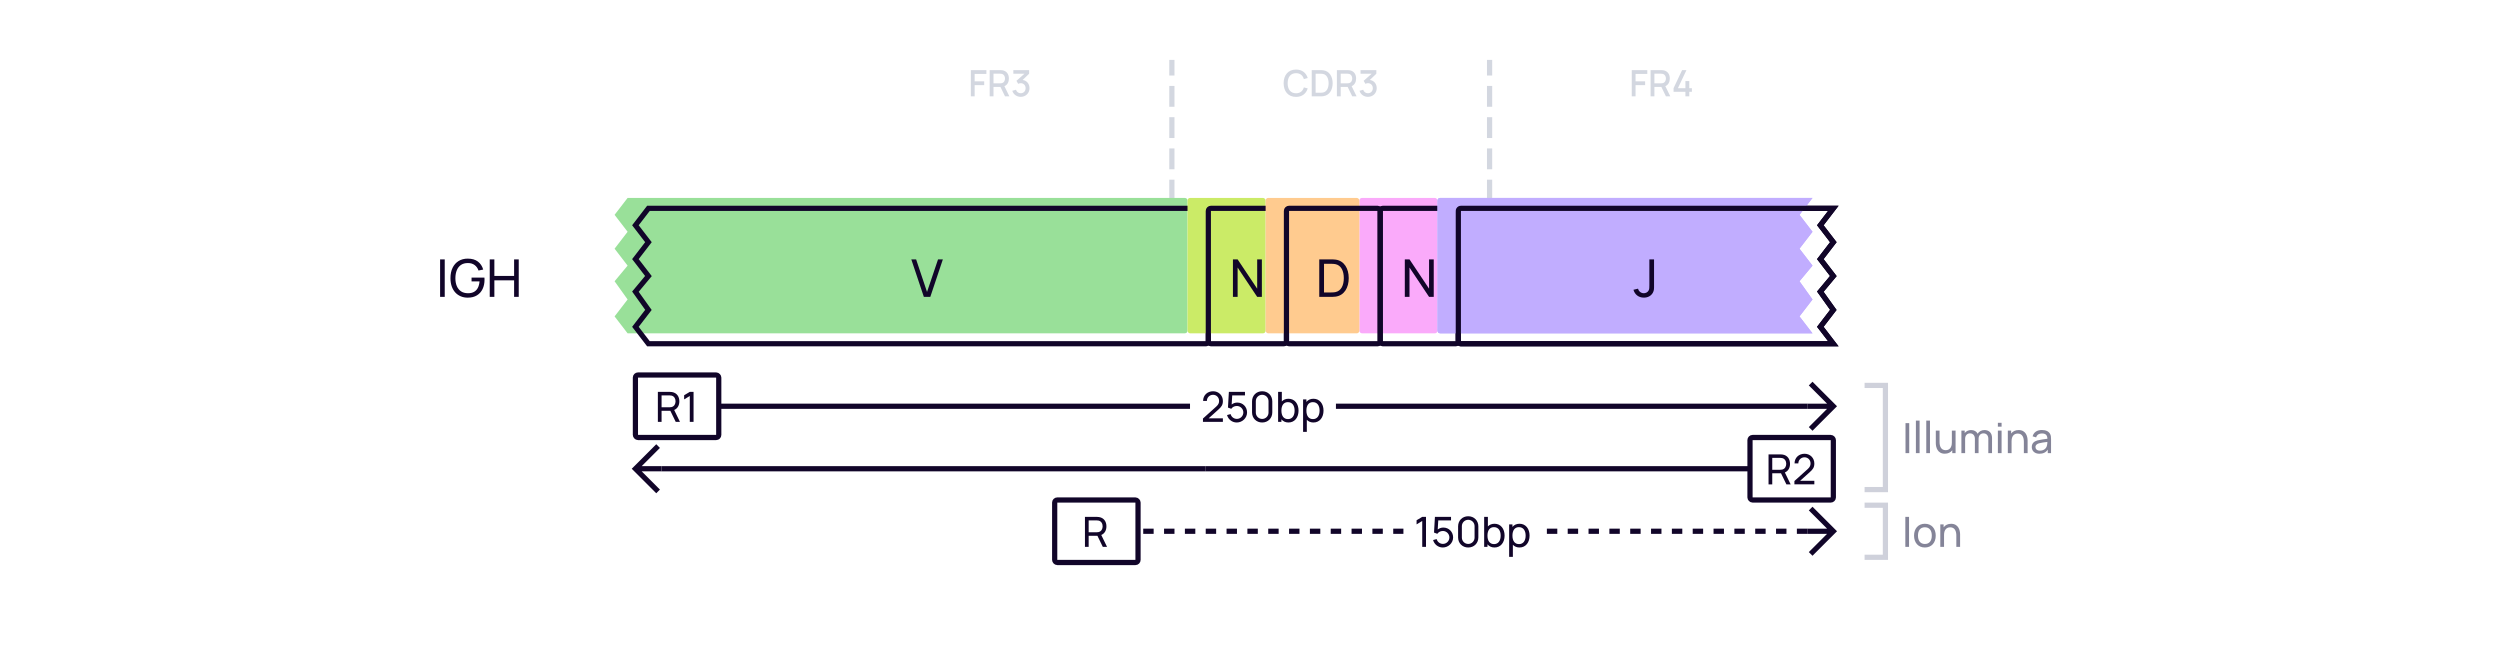 <svg width="960" height="248" viewBox="0 0 960 248" fill="none" xmlns="http://www.w3.org/2000/svg">
<rect width="960" height="248" fill="white"/>
<path d="M372.805 37V26.92H378.776V28.383H374.268V31.225H377.936V32.695H374.268V37H372.805ZM380.038 37V26.92H384.112C384.308 26.92 384.623 26.934 384.889 26.976C386.576 27.235 387.416 28.516 387.416 30.147C387.416 31.491 386.842 32.597 385.701 33.094L387.605 37H385.932L384.175 33.381H381.501V37H380.038ZM381.501 31.995H384.056C384.238 31.995 384.483 31.981 384.693 31.932C385.589 31.715 385.925 30.889 385.925 30.147C385.925 29.405 385.589 28.579 384.693 28.369C384.483 28.313 384.238 28.299 384.056 28.299H381.501V31.995ZM391.964 37.189C390.466 37.189 389.15 36.293 388.723 34.858L390.137 34.466C390.403 35.341 391.138 35.81 391.964 35.803C393.07 35.789 393.833 34.984 393.833 33.871C393.833 32.751 393.07 31.939 391.95 31.939C391.628 31.939 391.285 32.037 390.998 32.191L390.312 31.036L393.392 28.313H389.122V26.92H395.184V28.313L392.692 30.707C394.323 30.924 395.331 32.233 395.331 33.871C395.331 35.796 393.847 37.189 391.964 37.189Z" fill="#D3D7E0"/>
<path d="M497.682 37.21C494.658 37.21 492.915 35.075 492.915 31.96C492.915 28.845 494.658 26.71 497.682 26.71C500.006 26.71 501.567 27.977 502.162 29.965L500.678 30.364C500.279 28.957 499.278 28.103 497.682 28.103C495.54 28.103 494.469 29.65 494.462 31.96C494.448 34.27 495.54 35.817 497.682 35.817C499.278 35.817 500.279 34.963 500.678 33.556L502.162 33.955C501.567 35.943 500.006 37.21 497.682 37.21ZM503.702 37V26.92H506.859C507.041 26.92 507.643 26.92 508.112 26.983C510.478 27.284 511.738 29.391 511.738 31.96C511.738 34.529 510.478 36.636 508.112 36.937C507.643 37 507.041 37 506.859 37H503.702ZM505.2 35.607H506.859C507.181 35.607 507.671 35.6 508.007 35.537C509.547 35.243 510.184 33.689 510.184 31.96C510.184 30.189 509.519 28.663 508.007 28.383C507.671 28.32 507.167 28.313 506.859 28.313H505.2V35.607ZM513.368 37V26.92H517.442C517.638 26.92 517.953 26.934 518.219 26.976C519.906 27.235 520.746 28.516 520.746 30.147C520.746 31.491 520.172 32.597 519.031 33.094L520.935 37H519.262L517.505 33.381H514.831V37H513.368ZM514.831 31.995H517.386C517.568 31.995 517.813 31.981 518.023 31.932C518.919 31.715 519.255 30.889 519.255 30.147C519.255 29.405 518.919 28.579 518.023 28.369C517.813 28.313 517.568 28.299 517.386 28.299H514.831V31.995ZM525.294 37.189C523.796 37.189 522.48 36.293 522.053 34.858L523.467 34.466C523.733 35.341 524.468 35.81 525.294 35.803C526.4 35.789 527.163 34.984 527.163 33.871C527.163 32.751 526.4 31.939 525.28 31.939C524.958 31.939 524.615 32.037 524.328 32.191L523.642 31.036L526.722 28.313H522.452V26.92H528.514V28.313L526.022 30.707C527.653 30.924 528.661 32.233 528.661 33.871C528.661 35.796 527.177 37.189 525.294 37.189Z" fill="#D3D7E0"/>
<path d="M450 112V24" stroke="#D3D7E0" stroke-width="2" stroke-linecap="square" stroke-dasharray="6 6"/>
<path d="M572 112V24" stroke="#D3D7E0" stroke-width="2" stroke-linecap="square" stroke-dasharray="6 6"/>
<path d="M626.593 37V26.92H632.564V28.383H628.056V31.225H631.724V32.695H628.056V37H626.593ZM633.826 37V26.92H637.9C638.096 26.92 638.411 26.934 638.677 26.976C640.364 27.235 641.204 28.516 641.204 30.147C641.204 31.491 640.63 32.597 639.489 33.094L641.393 37H639.72L637.963 33.381H635.289V37H633.826ZM635.289 31.995H637.844C638.026 31.995 638.271 31.981 638.481 31.932C639.377 31.715 639.713 30.889 639.713 30.147C639.713 29.405 639.377 28.579 638.481 28.369C638.271 28.313 638.026 28.299 637.844 28.299H635.289V31.995ZM647.201 37V35.243H642.651V33.857L645.927 26.92H647.6L644.324 33.857H647.201V31.127H648.685V33.857H649.686V35.243H648.685V37H647.201Z" fill="#D3D7E0"/>
<path d="M168.998 114V99.6H170.778V114H168.998ZM179.609 114.3C178.622 114.3 177.722 114.127 176.909 113.78C176.096 113.433 175.396 112.937 174.809 112.29C174.222 111.637 173.769 110.85 173.449 109.93C173.136 109.003 172.979 107.96 172.979 106.8C172.979 105.267 173.252 103.94 173.799 102.82C174.346 101.7 175.116 100.837 176.109 100.23C177.102 99.617 178.269 99.31 179.609 99.31C181.222 99.31 182.522 99.687 183.509 100.44C184.496 101.187 185.176 102.21 185.549 103.51L183.749 103.88C183.449 103.007 182.956 102.31 182.269 101.79C181.582 101.27 180.726 101.01 179.699 101.01C178.626 101.003 177.732 101.243 177.019 101.73C176.312 102.21 175.779 102.887 175.419 103.76C175.059 104.633 174.876 105.647 174.869 106.8C174.862 107.947 175.039 108.953 175.399 109.82C175.759 110.687 176.296 111.367 177.009 111.86C177.729 112.347 178.626 112.593 179.699 112.6C180.626 112.607 181.406 112.43 182.039 112.07C182.672 111.71 183.162 111.19 183.509 110.51C183.856 109.83 184.066 109.013 184.139 108.06H181.079V106.59H186.019C186.039 106.723 186.049 106.883 186.049 107.07C186.056 107.25 186.059 107.373 186.059 107.44C186.059 108.753 185.812 109.93 185.319 110.97C184.832 112.003 184.109 112.817 183.149 113.41C182.196 114.003 181.016 114.3 179.609 114.3ZM188.056 114V99.6H189.836V105.95H197.416V99.6H199.196V114H197.416V107.64H189.836V114H188.056Z" fill="#110529"/>
<path d="M363.258 112L358.438 97.6H360.288L364.478 110.11L368.708 97.6H370.558L365.738 112H363.258Z" fill="#110529"/>
<g filter="url(#filter0_i_6946_5231)">
<path fill-rule="evenodd" clip-rule="evenodd" d="M257.6 80H249L244 86.5L249 93L244 99.5L249 106L244 112L249 119L244 125.5L249 132H257.6H258H462.4C462.96 132 463.24 132 463.454 131.891C463.642 131.795 463.795 131.642 463.891 131.454C464 131.24 464 130.96 464 130.4V125.5V119V112V106V99.5V93V86.5V81.6C464 81.04 464 80.76 463.891 80.546C463.795 80.358 463.642 80.205 463.454 80.109C463.24 80 462.96 80 462.4 80H258H257.6Z" fill="#99E099"/>
</g>
<path d="M249 80V79H248.508L248.207 79.39L249 80ZM244 86.5L243.207 85.89L242.738 86.5L243.207 87.11L244 86.5ZM249 93L249.793 93.61L250.262 93L249.793 92.39L249 93ZM244 99.5L243.207 98.89L242.738 99.5L243.207 100.11L244 99.5ZM249 106L249.768 106.64L250.281 106.025L249.793 105.39L249 106ZM244 112L243.232 111.36L242.737 111.953L243.186 112.581L244 112ZM249 119L249.793 119.61L250.245 119.022L249.814 118.419L249 119ZM244 125.5L243.207 124.89L242.738 125.5L243.207 126.11L244 125.5ZM249 132L248.207 132.61L248.508 133H249V132ZM463.454 131.891L463.908 132.782L463.908 132.782L463.454 131.891ZM463.891 131.454L463 131L463.891 131.454ZM463.891 80.546L463 81V81L463.891 80.546ZM463.454 80.109L463.908 79.218V79.218L463.454 80.109ZM249 81H257.6V79H249V81ZM244.793 87.11L249.793 80.61L248.207 79.39L243.207 85.89L244.793 87.11ZM249.793 92.39L244.793 85.89L243.207 87.11L248.207 93.61L249.793 92.39ZM244.793 100.11L249.793 93.61L248.207 92.39L243.207 98.89L244.793 100.11ZM249.793 105.39L244.793 98.89L243.207 100.11L248.207 106.61L249.793 105.39ZM244.768 112.64L249.768 106.64L248.232 105.36L243.232 111.36L244.768 112.64ZM249.814 118.419L244.814 111.419L243.186 112.581L248.186 119.581L249.814 118.419ZM244.793 126.11L249.793 119.61L248.207 118.39L243.207 124.89L244.793 126.11ZM249.793 131.39L244.793 124.89L243.207 126.11L248.207 132.61L249.793 131.39ZM257.6 131H249V133H257.6V131ZM257.6 133H258V131H257.6V133ZM258 133H462.4V131H258V133ZM462.4 133C462.664 133 462.921 133.001 463.138 132.983C463.367 132.964 463.637 132.92 463.908 132.782L463 131C463.058 130.971 463.08 130.981 462.975 130.99C462.859 130.999 462.697 131 462.4 131V133ZM463.908 132.782C464.284 132.59 464.59 132.284 464.782 131.908L463 131L463 131L463.908 132.782ZM464.782 131.908C464.92 131.637 464.964 131.367 464.983 131.138C465.001 130.921 465 130.664 465 130.4H463C463 130.697 462.999 130.859 462.99 130.975C462.981 131.08 462.971 131.058 463 131L464.782 131.908ZM465 130.4V125.5H463V130.4H465ZM465 125.5V119H463V125.5H465ZM465 119V112H463V119H465ZM465 112V106H463V112H465ZM465 106V99.5H463V106H465ZM465 99.5V93H463V99.5H465ZM465 93V86.5H463V93H465ZM465 86.5V81.6H463V86.5H465ZM465 81.6C465 81.337 465.001 81.079 464.983 80.862C464.964 80.633 464.92 80.363 464.782 80.092L463 81C462.971 80.942 462.981 80.92 462.99 81.025C462.999 81.141 463 81.303 463 81.6H465ZM464.782 80.092C464.59 79.716 464.284 79.41 463.908 79.218L463 81V81L464.782 80.092ZM463.908 79.218C463.637 79.08 463.367 79.036 463.138 79.017C462.921 78.999 462.664 79 462.4 79V81C462.697 81 462.859 81.001 462.975 81.01C463.08 81.019 463.058 81.029 463 81L463.908 79.218ZM462.4 79H258V81H462.4V79ZM258 79H257.6V81H258V79Z" fill="#110529"/>
<path d="M354.758 114L349.938 99.6H351.788L355.978 112.11L360.208 99.6H362.058L357.238 114H354.758Z" fill="#110529"/>
<g filter="url(#filter1_i_6946_5231)">
<rect x="464" y="80" width="30" height="52" rx="1" fill="#CBEB67"/>
</g>
<rect x="464" y="80" width="30" height="52" rx="1" stroke="#110529" stroke-width="2" stroke-linecap="round"/>
<g filter="url(#filter2_i_6946_5231)">
<rect x="530" y="80" width="30" height="52" rx="1" fill="#FAAAFA"/>
</g>
<rect x="530" y="80" width="30" height="52" rx="1" stroke="#110529" stroke-width="2" stroke-linecap="round"/>
<g filter="url(#filter3_i_6946_5231)">
<rect x="494" y="80" width="36" height="52" rx="1" fill="#FFCB8F"/>
</g>
<rect x="494" y="80" width="36" height="52" rx="1" stroke="#110529" stroke-width="2" stroke-linecap="round"/>
<path d="M473.447 114V99.6H475.247L482.757 110.85V99.6H484.557V114H482.757L475.247 102.74V114H473.447Z" fill="#110529"/>
<path d="M539.447 114V99.6H541.247L548.757 110.85V99.6H550.557V114H548.757L541.247 102.74V114H539.447Z" fill="#110529"/>
<path d="M506.593 114V99.6H511.033C511.313 99.6 512.173 99.6 512.853 99.69C516.183 100.13 517.913 103.13 517.913 106.8C517.913 110.48 516.183 113.47 512.853 113.91C512.183 114 511.303 114 511.033 114H506.593ZM508.423 112.3H511.033C511.533 112.3 512.233 112.28 512.703 112.19C515.063 111.76 516.023 109.47 516.023 106.8C516.023 104.08 515.033 101.83 512.703 101.41C512.233 101.32 511.513 101.3 511.033 101.3H508.423V112.3Z" fill="#110529"/>
<g filter="url(#filter4_i_6946_5231)">
<path fill-rule="evenodd" clip-rule="evenodd" d="M697.4 132H704L699 125.5L704 119L699 112L704 106L699 99.5L704 93L699 86.5L704 80H697.4H690H561.6C561.04 80 560.76 80 560.546 80.109C560.358 80.205 560.205 80.358 560.109 80.546C560 80.76 560 81.04 560 81.6V130.4C560 130.96 560 131.24 560.109 131.454C560.205 131.642 560.358 131.795 560.546 131.891C560.76 132 561.04 132 561.6 132H690H697.4Z" fill="#C1ADFF"/>
</g>
<path d="M704 132V133H706.031L704.793 131.39L704 132ZM699 125.5L698.207 124.89L697.738 125.5L698.207 126.11L699 125.5ZM704 119L704.793 119.61L705.245 119.022L704.814 118.419L704 119ZM699 112L698.232 111.36L697.737 111.953L698.186 112.581L699 112ZM704 106L704.768 106.64L705.281 106.025L704.793 105.39L704 106ZM699 99.5L698.207 98.89L697.738 99.5L698.207 100.11L699 99.5ZM704 93L704.793 93.61L705.262 93L704.793 92.39L704 93ZM699 86.5L698.207 85.89L697.738 86.5L698.207 87.11L699 86.5ZM704 80L704.793 80.61L706.031 79H704V80ZM560.546 80.109L560.092 79.218L560.092 79.218L560.546 80.109ZM560.109 80.546L561 81L561 81L560.109 80.546ZM560.109 131.454L559.218 131.908H559.218L560.109 131.454ZM560.546 131.891L560.092 132.782L560.092 132.782L560.546 131.891ZM697.4 133H704V131H697.4V133ZM704.793 131.39L699.793 124.89L698.207 126.11L703.207 132.61L704.793 131.39ZM699.793 126.11L704.793 119.61L703.207 118.39L698.207 124.89L699.793 126.11ZM704.814 118.419L699.814 111.419L698.186 112.581L703.186 119.581L704.814 118.419ZM699.768 112.64L704.768 106.64L703.232 105.36L698.232 111.36L699.768 112.64ZM704.793 105.39L699.793 98.89L698.207 100.11L703.207 106.61L704.793 105.39ZM699.793 100.11L704.793 93.61L703.207 92.39L698.207 98.89L699.793 100.11ZM704.793 92.39L699.793 85.89L698.207 87.11L703.207 93.61L704.793 92.39ZM699.793 87.11L704.793 80.61L703.207 79.39L698.207 85.89L699.793 87.11ZM704 79H697.4V81H704V79ZM697.4 79H690V81H697.4V79ZM690 79H561.6V81H690V79ZM561.6 79C561.336 79 561.079 78.999 560.862 79.017C560.633 79.036 560.363 79.08 560.092 79.218L561 81C560.942 81.029 560.92 81.019 561.025 81.01C561.141 81.001 561.303 81 561.6 81V79ZM560.092 79.218C559.716 79.41 559.41 79.716 559.218 80.092L561 81L560.092 79.218ZM559.218 80.092C559.08 80.363 559.036 80.633 559.017 80.862C558.999 81.079 559 81.337 559 81.6H561C561 81.303 561.001 81.141 561.01 81.025C561.019 80.92 561.029 80.942 561 81L559.218 80.092ZM559 81.6V130.4H561V81.6H559ZM559 130.4C559 130.664 558.999 130.921 559.017 131.138C559.036 131.367 559.08 131.637 559.218 131.908L561 131C561.029 131.058 561.019 131.08 561.01 130.975C561.001 130.859 561 130.697 561 130.4H559ZM559.218 131.908C559.41 132.284 559.716 132.59 560.092 132.782L561 131L561 131L559.218 131.908ZM560.092 132.782C560.363 132.92 560.633 132.964 560.862 132.983C561.079 133.001 561.336 133 561.6 133V131C561.303 131 561.141 130.999 561.025 130.99C560.92 130.981 560.942 130.971 561 131L560.092 132.782ZM561.6 133H690V131H561.6V133ZM690 133H697.4V131H690V133Z" fill="#110529"/>
<g filter="url(#filter5_i_6946_5231)">
<path fill-rule="evenodd" clip-rule="evenodd" d="M697.4 132H704L699 125.5L704 119L699 112L704 106L699 99.5L704 93L699 86.5L704 80H697.4H690H561.6C561.04 80 560.76 80 560.546 80.109C560.358 80.205 560.205 80.358 560.109 80.546C560 80.76 560 81.04 560 81.6V130.4C560 130.96 560 131.24 560.109 131.454C560.205 131.642 560.358 131.795 560.546 131.891C560.76 132 561.04 132 561.6 132H690H697.4Z" fill="#C1ADFF"/>
</g>
<path d="M704 132V133H706.031L704.793 131.39L704 132ZM699 125.5L698.207 124.89L697.738 125.5L698.207 126.11L699 125.5ZM704 119L704.793 119.61L705.245 119.022L704.814 118.419L704 119ZM699 112L698.232 111.36L697.737 111.953L698.186 112.581L699 112ZM704 106L704.768 106.64L705.281 106.025L704.793 105.39L704 106ZM699 99.5L698.207 98.89L697.738 99.5L698.207 100.11L699 99.5ZM704 93L704.793 93.61L705.262 93L704.793 92.39L704 93ZM699 86.5L698.207 85.89L697.738 86.5L698.207 87.11L699 86.5ZM704 80L704.793 80.61L706.031 79H704V80ZM560.546 80.109L560.092 79.218L560.092 79.218L560.546 80.109ZM560.109 80.546L561 81L561 81L560.109 80.546ZM560.109 131.454L559.218 131.908H559.218L560.109 131.454ZM560.546 131.891L560.092 132.782L560.092 132.782L560.546 131.891ZM697.4 133H704V131H697.4V133ZM704.793 131.39L699.793 124.89L698.207 126.11L703.207 132.61L704.793 131.39ZM699.793 126.11L704.793 119.61L703.207 118.39L698.207 124.89L699.793 126.11ZM704.814 118.419L699.814 111.419L698.186 112.581L703.186 119.581L704.814 118.419ZM699.768 112.64L704.768 106.64L703.232 105.36L698.232 111.36L699.768 112.64ZM704.793 105.39L699.793 98.89L698.207 100.11L703.207 106.61L704.793 105.39ZM699.793 100.11L704.793 93.61L703.207 92.39L698.207 98.89L699.793 100.11ZM704.793 92.39L699.793 85.89L698.207 87.11L703.207 93.61L704.793 92.39ZM699.793 87.11L704.793 80.61L703.207 79.39L698.207 85.89L699.793 87.11ZM704 79H697.4V81H704V79ZM697.4 79H690V81H697.4V79ZM690 79H561.6V81H690V79ZM561.6 79C561.336 79 561.079 78.999 560.862 79.017C560.633 79.036 560.363 79.08 560.092 79.218L561 81C560.942 81.029 560.92 81.019 561.025 81.01C561.141 81.001 561.303 81 561.6 81V79ZM560.092 79.218C559.716 79.41 559.41 79.716 559.218 80.092L561 81L560.092 79.218ZM559.218 80.092C559.08 80.363 559.036 80.633 559.017 80.862C558.999 81.079 559 81.337 559 81.6H561C561 81.303 561.001 81.141 561.01 81.025C561.019 80.92 561.029 80.942 561 81L559.218 80.092ZM559 81.6V130.4H561V81.6H559ZM559 130.4C559 130.664 558.999 130.921 559.017 131.138C559.036 131.367 559.08 131.637 559.218 131.908L561 131C561.029 131.058 561.019 131.08 561.01 130.975C561.001 130.859 561 130.697 561 130.4H559ZM559.218 131.908C559.41 132.284 559.716 132.59 560.092 132.782L561 131L561 131L559.218 131.908ZM560.092 132.782C560.363 132.92 560.633 132.964 560.862 132.983C561.079 133.001 561.336 133 561.6 133V131C561.303 131 561.141 130.999 561.025 130.99C560.92 130.981 560.942 130.971 561 131L560.092 132.782ZM561.6 133H690V131H561.6V133ZM690 133H697.4V131H690V133Z" fill="#110529"/>
<path d="M631.244 114.29C629.224 114.29 627.754 113.11 627.244 111.27L629.014 110.85C629.224 111.83 630.134 112.6 631.204 112.6C631.884 112.6 632.704 112.29 633.094 111.51C633.354 110.99 633.354 110.37 633.354 109.48V99.6H635.154V109.48C635.154 110.72 635.214 111.51 634.684 112.43C633.954 113.7 632.694 114.29 631.244 114.29Z" fill="#110529"/>
<path d="M244 180L243.293 180.707L242.586 180L243.293 179.293L244 180ZM251.293 171.293L252 170.586L253.414 172L252.707 172.707L251.293 171.293ZM252.707 187.293L253.414 188L252 189.414L251.293 188.707L252.707 187.293ZM254 181L244 181L244 179L254 179L254 181ZM243.293 179.293L251.293 171.293L252.707 172.707L244.707 180.707L243.293 179.293ZM244.707 179.293L252.707 187.293L251.293 188.707L243.293 180.707L244.707 179.293Z" fill="#110529"/>
<path d="M463 180H254" stroke="#110529" stroke-width="2"/>
<path d="M672 180H463" stroke="#110529" stroke-width="2"/>
<rect x="672" y="168" width="32" height="24" rx="1" fill="white"/>
<path d="M679.12 186V174.48H683.672C683.896 174.48 684.224 174.496 684.52 174.544C686.384 174.832 687.368 176.28 687.368 178.112C687.368 179.632 686.688 180.888 685.384 181.432L687.608 186H685.976L683.912 181.744H680.544V186H679.12ZM680.544 180.392H683.624C683.824 180.392 684.104 180.376 684.344 180.32C685.448 180.072 685.912 179.072 685.912 178.112C685.912 177.152 685.448 176.152 684.344 175.904C684.104 175.848 683.824 175.832 683.624 175.832H680.544V180.392ZM689.05 185.992L689.058 184.712L694.17 180.112C695.018 179.352 695.25 178.688 695.25 177.96C695.25 176.632 694.258 175.6 692.93 175.6C691.554 175.6 690.546 176.696 690.562 177.952H689.106C689.106 175.784 690.738 174.24 692.954 174.24C695.09 174.24 696.706 175.856 696.706 177.976C696.706 179.488 696.138 180.248 694.954 181.296L691.242 184.632H696.706V185.992H689.05Z" fill="#110529"/>
<rect x="672" y="168" width="32" height="24" rx="1" stroke="#110529" stroke-width="2"/>
<rect x="244" y="144" width="32" height="24" rx="1" fill="white"/>
<path d="M252.62 162V150.48H257.172C257.396 150.48 257.724 150.496 258.02 150.544C259.884 150.832 260.868 152.28 260.868 154.112C260.868 155.632 260.188 156.888 258.884 157.432L261.108 162H259.476L257.412 157.744H254.044V162H252.62ZM254.044 156.392H257.124C257.324 156.392 257.604 156.376 257.844 156.32C258.948 156.072 259.412 155.072 259.412 154.112C259.412 153.152 258.948 152.152 257.844 151.904C257.604 151.848 257.324 151.832 257.124 151.832H254.044V156.392ZM264.878 162V152.056L262.71 153.368V151.776L264.878 150.48H266.326V162H264.878Z" fill="#110529"/>
<rect x="244" y="144" width="32" height="24" rx="1" stroke="#110529" stroke-width="2"/>
<path d="M457 156H276" stroke="#110529" stroke-width="2"/>
<rect width="56" height="20" transform="translate(457 146)" fill="white"/>
<path d="M461.933 161.992L461.941 160.712L467.053 156.112C467.901 155.352 468.133 154.688 468.133 153.96C468.133 152.632 467.141 151.6 465.813 151.6C464.437 151.6 463.429 152.696 463.445 153.952H461.989C461.989 151.784 463.621 150.24 465.837 150.24C467.973 150.24 469.589 151.856 469.589 153.976C469.589 155.488 469.021 156.248 467.837 157.296L464.125 160.632H469.589V161.992H461.933ZM474.911 162.24C473.127 162.24 471.647 161.056 471.183 159.376L472.551 159.008C472.839 160.144 473.879 160.856 474.951 160.856C476.351 160.856 477.439 159.728 477.439 158.376C477.439 156.984 476.295 155.896 474.951 155.896C473.935 155.896 473.215 156.384 472.799 156.984L471.535 156.504L471.887 150.48H478.071V151.832H473.167L472.959 155.328C473.559 154.848 474.335 154.584 475.111 154.584C477.247 154.584 478.871 156.232 478.871 158.376C478.871 160.504 477.055 162.24 474.911 162.24ZM484.672 162.24C482.432 162.24 480.784 160.592 480.784 158.352V154.128C480.784 151.888 482.432 150.24 484.672 150.24C486.912 150.24 488.56 151.888 488.56 154.128V158.352C488.56 160.592 486.912 162.24 484.672 162.24ZM482.232 158.432C482.232 159.784 483.32 160.872 484.672 160.872C486.024 160.872 487.112 159.784 487.112 158.432V154.04C487.112 152.688 486.024 151.6 484.672 151.6C483.32 151.6 482.232 152.688 482.232 154.04V158.432ZM494.768 162.24C493.6 162.24 492.696 161.784 492.064 161.024V162H490.792V150.48H492.224V154.144C492.84 153.496 493.696 153.12 494.776 153.12C497.176 153.12 498.64 155.08 498.64 157.672C498.64 160.264 497.184 162.24 494.768 162.24ZM492.064 157.672C492.064 159.568 492.848 160.936 494.592 160.936C496.296 160.936 497.128 159.512 497.128 157.672C497.128 155.848 496.312 154.424 494.552 154.424C492.864 154.424 492.064 155.76 492.064 157.672ZM504.361 162.24C503.289 162.24 502.433 161.856 501.817 161.2V165.84H500.385V153.36H501.657V154.328C502.289 153.568 503.193 153.12 504.369 153.12C506.769 153.12 508.233 155.08 508.233 157.672C508.233 160.264 506.777 162.24 504.361 162.24ZM501.657 157.672C501.657 159.568 502.441 160.936 504.185 160.936C505.889 160.936 506.721 159.512 506.721 157.672C506.721 155.848 505.905 154.424 504.145 154.424C502.457 154.424 501.657 155.76 501.657 157.672Z" fill="#110529"/>
<path d="M694 156H513" stroke="#110529" stroke-width="2"/>
<path d="M704 156L704.707 155.293L705.414 156L704.707 156.707L704 156ZM696.707 164.707L696 165.414L694.586 164L695.293 163.293L696.707 164.707ZM695.293 148.707L694.586 148L696 146.586L696.707 147.293L695.293 148.707ZM694 155L704 155L704 157L694 157L694 155ZM704.707 156.707L696.707 164.707L695.293 163.293L703.293 155.293L704.707 156.707ZM703.293 156.707L695.293 148.707L696.707 147.293L704.707 155.293L703.293 156.707Z" fill="#110529"/>
<rect x="405" y="192" width="32" height="24" rx="1" fill="white"/>
<path d="M416.62 210V198.48H421.172C421.396 198.48 421.724 198.496 422.02 198.544C423.884 198.832 424.868 200.28 424.868 202.112C424.868 203.632 424.188 204.888 422.884 205.432L425.108 210H423.476L421.412 205.744H418.044V210H416.62ZM418.044 204.392H421.124C421.324 204.392 421.604 204.376 421.844 204.32C422.948 204.072 423.412 203.072 423.412 202.112C423.412 201.152 422.948 200.152 421.844 199.904C421.604 199.848 421.324 199.832 421.124 199.832H418.044V204.392Z" fill="#110529"/>
<rect x="405" y="192" width="32" height="24" rx="1" stroke="#110529" stroke-width="2"/>
<path d="M539 204H437" stroke="#110529" stroke-width="2" stroke-dasharray="4 4"/>
<rect width="53" height="20" transform="translate(539 194)" fill="white"/>
<path d="M546.136 210V200.056L543.968 201.368V199.776L546.136 198.48H547.584V210H546.136ZM554.036 210.24C552.252 210.24 550.772 209.056 550.308 207.376L551.676 207.008C551.964 208.144 553.004 208.856 554.076 208.856C555.476 208.856 556.564 207.728 556.564 206.376C556.564 204.984 555.42 203.896 554.076 203.896C553.06 203.896 552.34 204.384 551.924 204.984L550.66 204.504L551.012 198.48H557.196V199.832H552.292L552.084 203.328C552.684 202.848 553.46 202.584 554.236 202.584C556.372 202.584 557.996 204.232 557.996 206.376C557.996 208.504 556.18 210.24 554.036 210.24ZM563.797 210.24C561.557 210.24 559.909 208.592 559.909 206.352V202.128C559.909 199.888 561.557 198.24 563.797 198.24C566.037 198.24 567.685 199.888 567.685 202.128V206.352C567.685 208.592 566.037 210.24 563.797 210.24ZM561.357 206.432C561.357 207.784 562.445 208.872 563.797 208.872C565.149 208.872 566.237 207.784 566.237 206.432V202.04C566.237 200.688 565.149 199.6 563.797 199.6C562.445 199.6 561.357 200.688 561.357 202.04V206.432ZM573.893 210.24C572.725 210.24 571.821 209.784 571.189 209.024V210H569.917V198.48H571.349V202.144C571.965 201.496 572.821 201.12 573.901 201.12C576.301 201.12 577.765 203.08 577.765 205.672C577.765 208.264 576.309 210.24 573.893 210.24ZM571.189 205.672C571.189 207.568 571.973 208.936 573.717 208.936C575.421 208.936 576.253 207.512 576.253 205.672C576.253 203.848 575.437 202.424 573.677 202.424C571.989 202.424 571.189 203.76 571.189 205.672ZM583.486 210.24C582.414 210.24 581.558 209.856 580.942 209.2V213.84H579.51V201.36H580.782V202.328C581.414 201.568 582.318 201.12 583.494 201.12C585.894 201.12 587.358 203.08 587.358 205.672C587.358 208.264 585.902 210.24 583.486 210.24ZM580.782 205.672C580.782 207.568 581.566 208.936 583.31 208.936C585.014 208.936 585.846 207.512 585.846 205.672C585.846 203.848 585.03 202.424 583.27 202.424C581.582 202.424 580.782 203.76 580.782 205.672Z" fill="#110529"/>
<path d="M694 204H592" stroke="#110529" stroke-width="2" stroke-dasharray="4 4"/>
<path d="M704 204L704.707 203.293L705.414 204L704.707 204.707L704 204ZM696.707 212.707L696 213.414L694.586 212L695.293 211.293L696.707 212.707ZM695.293 196.707L694.586 196L696 194.586L696.707 195.293L695.293 196.707ZM694 203L704 203L704 205L694 205L694 203ZM704.707 204.707L696.707 212.707L695.293 211.293L703.293 203.293L704.707 204.707ZM703.293 204.707L695.293 196.707L696.707 195.293L704.707 203.293L703.293 204.707Z" fill="#110529"/>
<path d="M731.718 174V162.48H733.142V174H731.718ZM735.702 174V161.52H737.126V174H735.702ZM739.686 174V161.52H741.11V174H739.686ZM746.791 174.224C744.007 174.224 743.351 171.776 743.351 170.136V165.36H744.791V169.688C744.791 171.312 745.311 172.872 747.135 172.872C748.567 172.872 749.511 171.912 749.511 169.912V165.36H750.943V174H749.671V172.888C749.031 173.744 748.039 174.224 746.791 174.224ZM763.519 168.472C763.519 167.184 762.751 166.408 761.663 166.408C760.694 166.408 759.775 167.056 759.775 168.512L759.767 174H758.351L758.359 168.528C758.359 167.216 757.615 166.408 756.487 166.408C755.359 166.408 754.607 167.248 754.607 168.512V174H753.175V165.36H754.447V166.28C754.991 165.576 755.871 165.136 756.903 165.136C758.071 165.136 758.959 165.656 759.423 166.56C759.935 165.672 760.903 165.136 762.039 165.136C763.839 165.136 764.943 166.32 764.943 168.16L764.935 174H763.511L763.519 168.472ZM767.186 163.832V162.36H768.61V163.832H767.186ZM767.186 174V165.36H768.61V174H767.186ZM777.163 169.672C777.163 168.048 776.643 166.488 774.819 166.488C773.387 166.488 772.443 167.448 772.443 169.448V174H771.003V165.36H772.283V166.472C772.923 165.616 773.915 165.136 775.163 165.136C777.947 165.136 778.603 167.584 778.603 169.224V174H777.163V169.672ZM783.139 174.24C781.203 174.24 780.203 173.056 780.203 171.664C780.203 170.304 781.011 169.512 782.323 169.128C783.403 168.84 784.923 168.656 786.203 168.48C786.163 167.104 785.571 166.448 784.075 166.448C783.027 166.448 782.187 166.904 781.875 167.96L780.523 167.552C780.931 166.04 782.139 165.12 784.091 165.12C785.651 165.12 786.827 165.68 787.323 166.808C787.562 167.344 787.602 167.976 787.602 168.656V174H786.339V172.656C785.651 173.712 784.579 174.24 783.139 174.24ZM781.618 171.656C781.618 172.368 782.123 173.048 783.355 173.048C784.891 173.048 785.835 172.128 786.043 171.056C786.163 170.64 786.179 170.088 786.187 169.696C784.971 169.856 783.803 169.992 782.963 170.232C782.251 170.456 781.618 170.848 781.618 171.656Z" fill="#0A0A33" fill-opacity="0.5"/>
<path d="M731.647 210V198.48H733.071V210H731.647ZM739.152 210.24C736.568 210.24 734.992 208.352 734.992 205.672C734.992 202.96 736.616 201.12 739.152 201.12C741.744 201.12 743.32 203 743.32 205.672C743.32 208.384 741.72 210.24 739.152 210.24ZM736.504 205.672C736.504 207.624 737.408 208.888 739.152 208.888C740.936 208.888 741.808 207.576 741.808 205.672C741.808 203.728 740.92 202.472 739.152 202.472C737.344 202.472 736.504 203.784 736.504 205.672ZM751.233 205.672C751.233 204.048 750.713 202.488 748.889 202.488C747.457 202.488 746.513 203.448 746.513 205.448V210H745.073V201.36H746.353V202.472C746.993 201.616 747.985 201.136 749.233 201.136C752.017 201.136 752.673 203.584 752.673 205.224V210H751.233V205.672Z" fill="#0A0A33" fill-opacity="0.5"/>
<path d="M716 148H724V188H716" stroke="#CFD1DB" stroke-width="2"/>
<path d="M716 194H724V214H716" stroke="#CFD1DB" stroke-width="2"/>
<defs>
<filter id="filter0_i_6946_5231" x="242.737" y="79" width="222.263" height="54" filterUnits="userSpaceOnUse" color-interpolation-filters="sRGB">
<feFlood flood-opacity="0" result="BackgroundImageFix"/>
<feBlend mode="normal" in="SourceGraphic" in2="BackgroundImageFix" result="shape"/>
<feColorMatrix in="SourceAlpha" type="matrix" values="0 0 0 0 0 0 0 0 0 0 0 0 0 0 0 0 0 0 127 0" result="hardAlpha"/>
<feOffset dx="-8" dy="-4"/>
<feComposite in2="hardAlpha" operator="arithmetic" k2="-1" k3="1"/>
<feColorMatrix type="matrix" values="0 0 0 0 0.067 0 0 0 0 0.02 0 0 0 0 0.161 0 0 0 0.16 0"/>
<feBlend mode="normal" in2="shape" result="effect1_innerShadow_6946_5231"/>
</filter>
<filter id="filter1_i_6946_5231" x="463" y="79" width="32" height="54" filterUnits="userSpaceOnUse" color-interpolation-filters="sRGB">
<feFlood flood-opacity="0" result="BackgroundImageFix"/>
<feBlend mode="normal" in="SourceGraphic" in2="BackgroundImageFix" result="shape"/>
<feColorMatrix in="SourceAlpha" type="matrix" values="0 0 0 0 0 0 0 0 0 0 0 0 0 0 0 0 0 0 127 0" result="hardAlpha"/>
<feOffset dx="-8" dy="-4"/>
<feComposite in2="hardAlpha" operator="arithmetic" k2="-1" k3="1"/>
<feColorMatrix type="matrix" values="0 0 0 0 0.067 0 0 0 0 0.02 0 0 0 0 0.161 0 0 0 0.16 0"/>
<feBlend mode="normal" in2="shape" result="effect1_innerShadow_6946_5231"/>
</filter>
<filter id="filter2_i_6946_5231" x="529" y="79" width="32" height="54" filterUnits="userSpaceOnUse" color-interpolation-filters="sRGB">
<feFlood flood-opacity="0" result="BackgroundImageFix"/>
<feBlend mode="normal" in="SourceGraphic" in2="BackgroundImageFix" result="shape"/>
<feColorMatrix in="SourceAlpha" type="matrix" values="0 0 0 0 0 0 0 0 0 0 0 0 0 0 0 0 0 0 127 0" result="hardAlpha"/>
<feOffset dx="-8" dy="-4"/>
<feComposite in2="hardAlpha" operator="arithmetic" k2="-1" k3="1"/>
<feColorMatrix type="matrix" values="0 0 0 0 0.067 0 0 0 0 0.02 0 0 0 0 0.161 0 0 0 0.16 0"/>
<feBlend mode="normal" in2="shape" result="effect1_innerShadow_6946_5231"/>
</filter>
<filter id="filter3_i_6946_5231" x="493" y="79" width="38" height="54" filterUnits="userSpaceOnUse" color-interpolation-filters="sRGB">
<feFlood flood-opacity="0" result="BackgroundImageFix"/>
<feBlend mode="normal" in="SourceGraphic" in2="BackgroundImageFix" result="shape"/>
<feColorMatrix in="SourceAlpha" type="matrix" values="0 0 0 0 0 0 0 0 0 0 0 0 0 0 0 0 0 0 127 0" result="hardAlpha"/>
<feOffset dx="-8" dy="-4"/>
<feComposite in2="hardAlpha" operator="arithmetic" k2="-1" k3="1"/>
<feColorMatrix type="matrix" values="0 0 0 0 0.067 0 0 0 0 0.02 0 0 0 0 0.161 0 0 0 0.16 0"/>
<feBlend mode="normal" in2="shape" result="effect1_innerShadow_6946_5231"/>
</filter>
<filter id="filter4_i_6946_5231" x="559" y="79" width="147.031" height="54" filterUnits="userSpaceOnUse" color-interpolation-filters="sRGB">
<feFlood flood-opacity="0" result="BackgroundImageFix"/>
<feBlend mode="normal" in="SourceGraphic" in2="BackgroundImageFix" result="shape"/>
<feColorMatrix in="SourceAlpha" type="matrix" values="0 0 0 0 0 0 0 0 0 0 0 0 0 0 0 0 0 0 127 0" result="hardAlpha"/>
<feOffset dx="-8" dy="-4"/>
<feComposite in2="hardAlpha" operator="arithmetic" k2="-1" k3="1"/>
<feColorMatrix type="matrix" values="0 0 0 0 0.067 0 0 0 0 0.02 0 0 0 0 0.161 0 0 0 0.16 0"/>
<feBlend mode="normal" in2="shape" result="effect1_innerShadow_6946_5231"/>
</filter>
<filter id="filter5_i_6946_5231" x="559" y="79" width="147.031" height="54" filterUnits="userSpaceOnUse" color-interpolation-filters="sRGB">
<feFlood flood-opacity="0" result="BackgroundImageFix"/>
<feBlend mode="normal" in="SourceGraphic" in2="BackgroundImageFix" result="shape"/>
<feColorMatrix in="SourceAlpha" type="matrix" values="0 0 0 0 0 0 0 0 0 0 0 0 0 0 0 0 0 0 127 0" result="hardAlpha"/>
<feOffset dx="-8" dy="-4"/>
<feComposite in2="hardAlpha" operator="arithmetic" k2="-1" k3="1"/>
<feColorMatrix type="matrix" values="0 0 0 0 0.067 0 0 0 0 0.02 0 0 0 0 0.161 0 0 0 0.16 0"/>
<feBlend mode="normal" in2="shape" result="effect1_innerShadow_6946_5231"/>
</filter>
</defs>
</svg>
